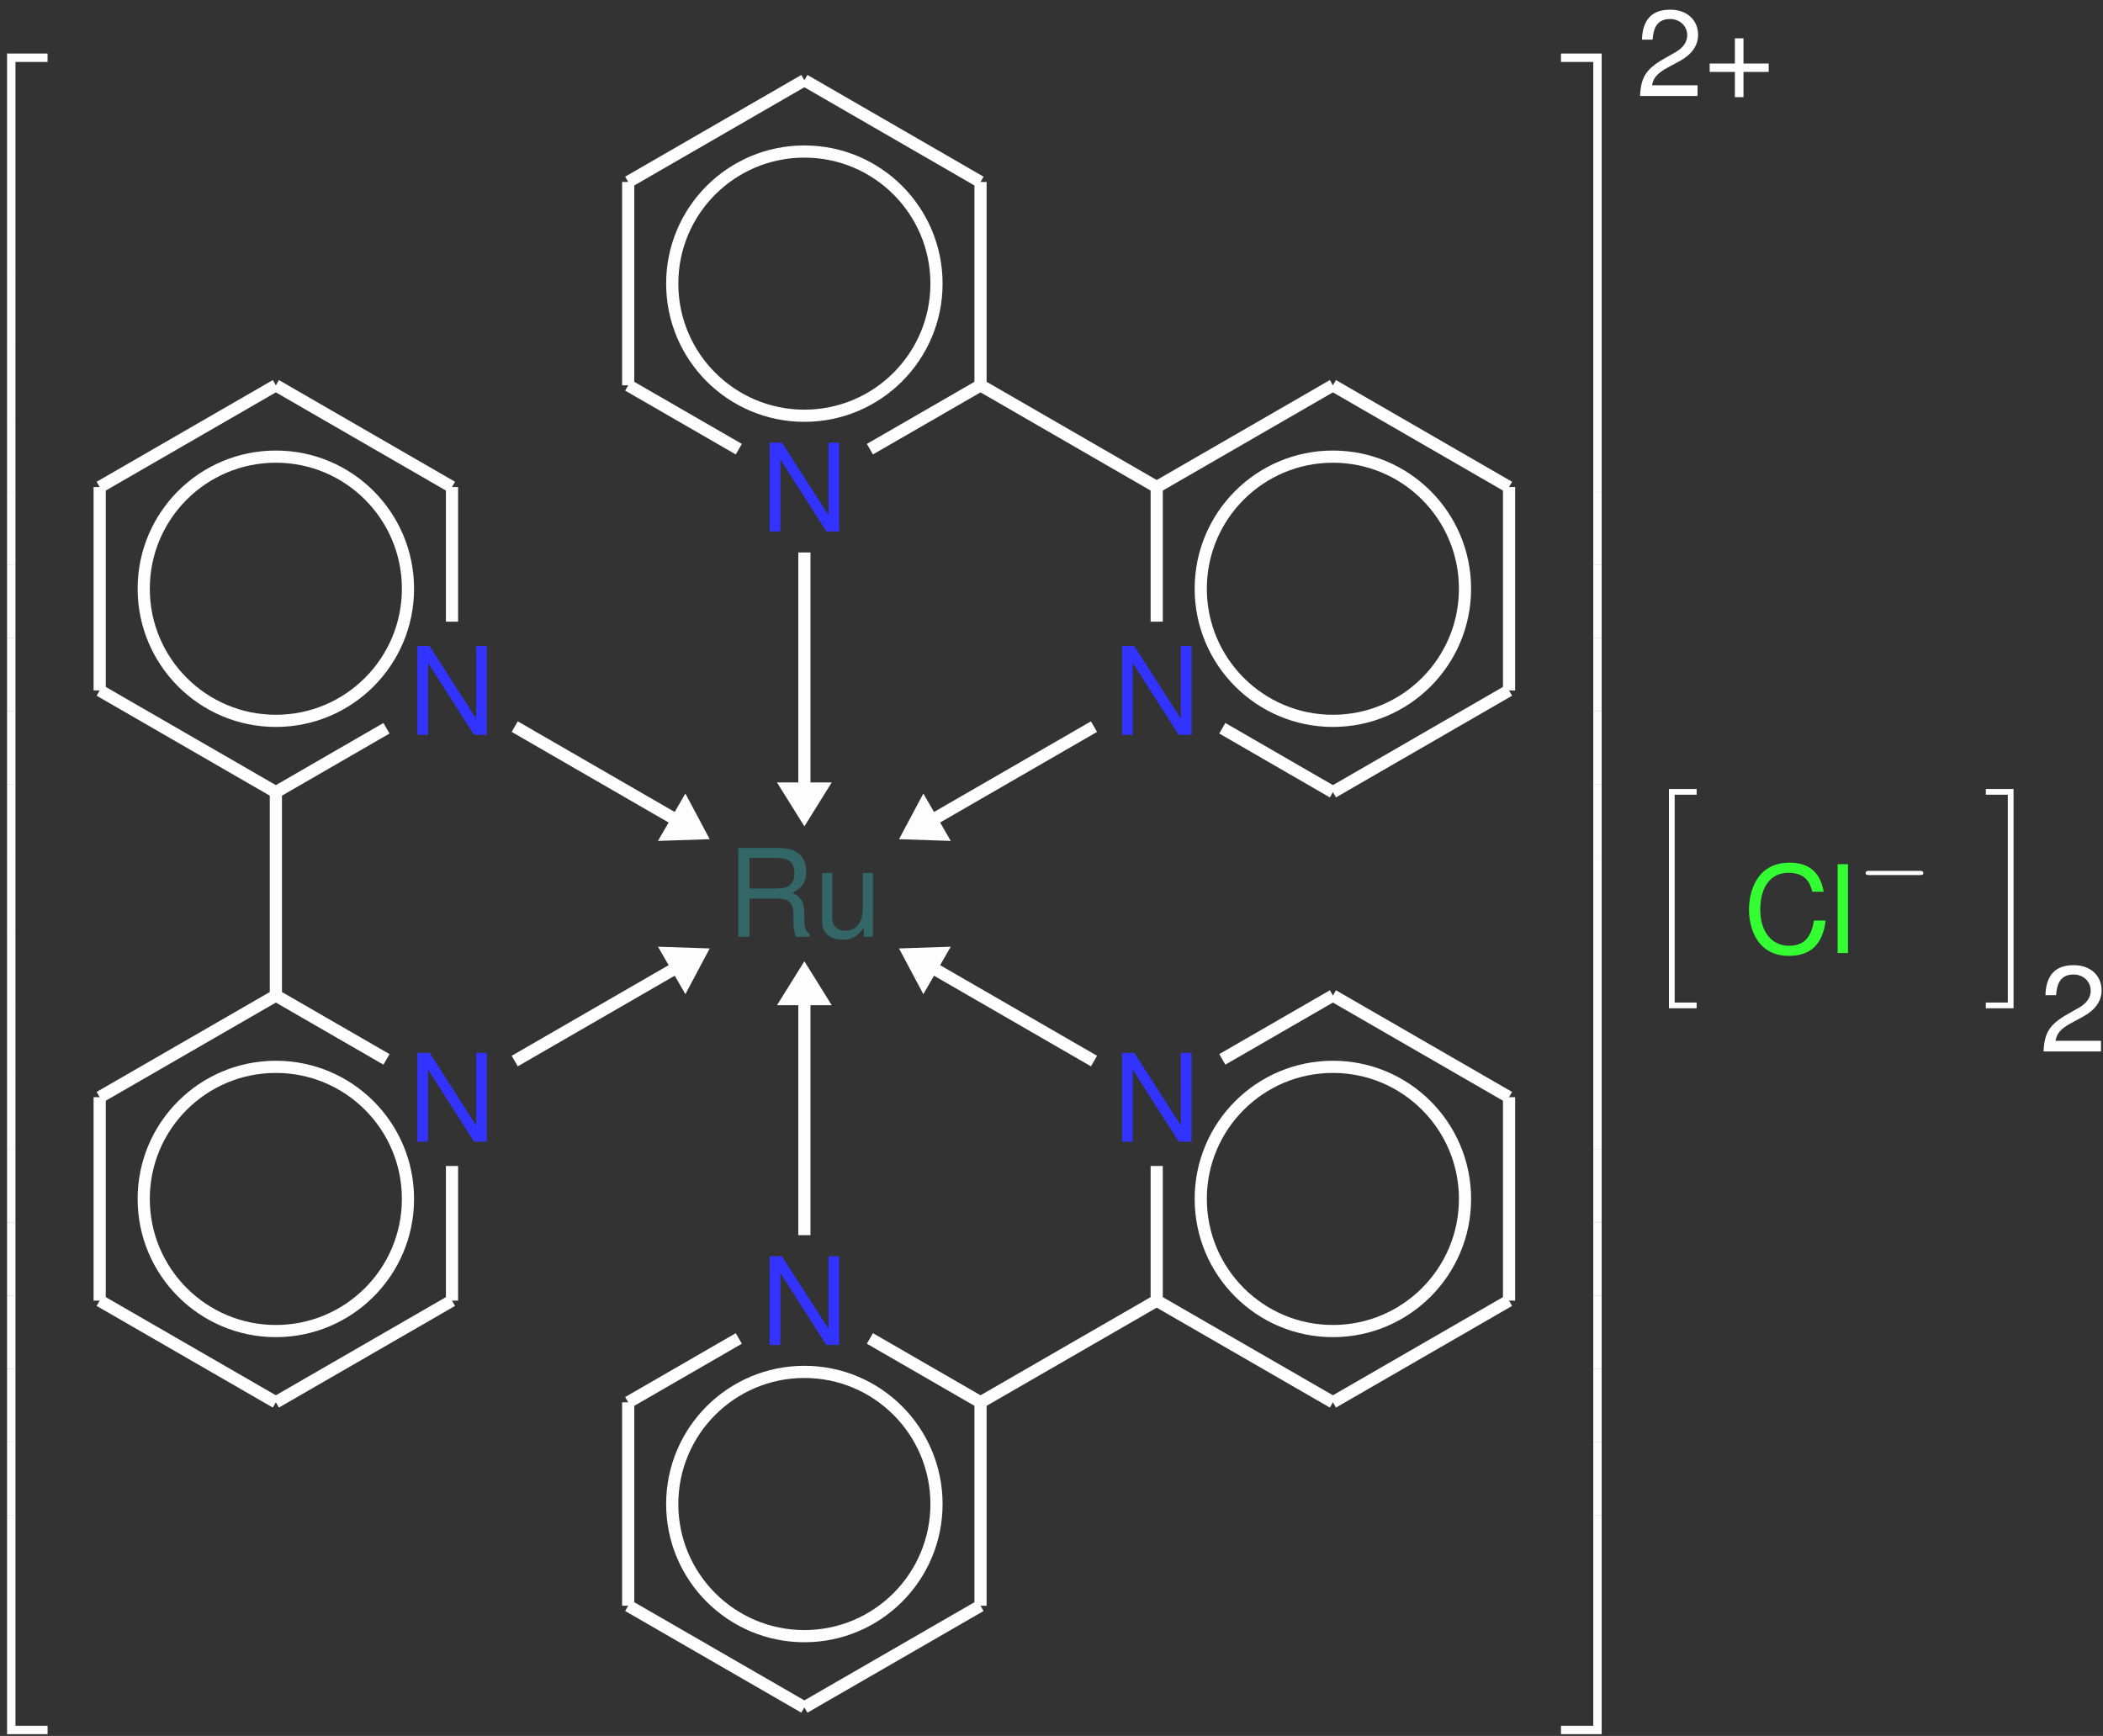 <?xml version="1.0" encoding="UTF-8"?>
<svg xmlns="http://www.w3.org/2000/svg" xmlns:xlink="http://www.w3.org/1999/xlink" width="172pt" height="142pt" viewBox="0 0 172 142" version="1.1">
<rect x="0" y="0" width="172" height="142" fill="#333333" stroke="none"/>
<defs>
<g>
<symbol overflow="visible" id="glyph0-0">
<path style="stroke:none;" d=""/>
</symbol>
<symbol overflow="visible" id="glyph0-1">
<path style="stroke:none;" d="M 3.25 17.547 L 3.938 17.547 L 3.938 0.297 L 6.562 0.297 L 6.562 -0.391 L 3.25 -0.391 Z M 3.25 17.547 "/>
</symbol>
<symbol overflow="visible" id="glyph0-2">
<path style="stroke:none;" d="M 3.25 5.984 L 3.938 5.984 L 3.938 -0.016 L 3.25 -0.016 Z M 3.25 5.984 "/>
</symbol>
<symbol overflow="visible" id="glyph0-3">
<path style="stroke:none;" d="M 3.25 17.531 L 6.562 17.531 L 6.562 16.844 L 3.938 16.844 L 3.938 -0.406 L 3.25 -0.406 Z M 3.25 17.531 "/>
</symbol>
<symbol overflow="visible" id="glyph0-4">
<path style="stroke:none;" d="M 2.703 17.547 L 3.391 17.547 L 3.391 -0.391 L 0.062 -0.391 L 0.062 0.297 L 2.703 0.297 Z M 2.703 17.547 "/>
</symbol>
<symbol overflow="visible" id="glyph0-5">
<path style="stroke:none;" d="M 2.703 5.984 L 3.391 5.984 L 3.391 -0.016 L 2.703 -0.016 Z M 2.703 5.984 "/>
</symbol>
<symbol overflow="visible" id="glyph0-6">
<path style="stroke:none;" d="M 2.703 16.844 L 0.062 16.844 L 0.062 17.531 L 3.391 17.531 L 3.391 -0.406 L 2.703 -0.406 Z M 2.703 16.844 "/>
</symbol>
<symbol overflow="visible" id="glyph0-7">
<path style="stroke:none;" d="M 2.25 17.531 L 4.516 17.531 L 4.516 17.062 L 2.719 17.062 L 2.719 0.062 L 4.516 0.062 L 4.516 -0.406 L 2.25 -0.406 Z M 2.25 17.531 "/>
</symbol>
<symbol overflow="visible" id="glyph0-8">
<path style="stroke:none;" d="M 1.969 17.062 L 0.172 17.062 L 0.172 17.531 L 2.438 17.531 L 2.438 -0.406 L 0.172 -0.406 L 0.172 0.062 L 1.969 0.062 Z M 1.969 17.062 "/>
</symbol>
<symbol overflow="visible" id="glyph1-0">
<path style="stroke:none;" d="M 6.172 -5.188 C 6.172 -6.344 5.344 -7.094 4.047 -7.094 C 2.609 -7.094 1.859 -6.297 1.859 -4.766 L 2.719 -4.766 C 2.719 -5.656 2.953 -6.312 4 -6.312 C 4.766 -6.312 5.281 -5.859 5.281 -5.188 C 5.281 -3.922 3.484 -3.594 3.484 -2.25 L 3.484 -1.688 L 4.391 -1.688 L 4.391 -2.156 C 4.391 -3.344 6.172 -3.531 6.172 -5.188 Z M 4.391 -0.75 L 3.484 -0.75 L 3.484 0.297 L 4.391 0.297 Z M 0.344 1.391 L 7.625 1.391 L 7.625 -7.969 L 0.344 -7.969 Z M 1.172 0.688 L 1.172 -7.281 L 6.797 -7.281 L 6.797 0.688 Z M 1.172 0.688 "/>
</symbol>
<symbol overflow="visible" id="glyph1-1">
<path style="stroke:none;" d="M 5.219 -3.594 C 6.031 -3.984 6.359 -4.5 6.359 -5.328 C 6.359 -6.578 5.578 -7.266 4.141 -7.266 L 0.797 -7.266 L 0.797 0 L 1.719 0 L 1.719 -3.125 L 4.109 -3.125 C 4.938 -3.125 5.312 -2.734 5.312 -1.828 L 5.312 -1.188 C 5.312 -0.734 5.391 -0.297 5.516 0 L 6.641 0 L 6.641 -0.234 C 6.25 -0.484 6.203 -0.906 6.203 -1.375 C 6.203 -1.531 6.203 -1.719 6.203 -1.891 C 6.203 -2.547 6.125 -3.203 5.219 -3.594 Z M 5.391 -5.188 C 5.391 -4.344 4.953 -3.953 3.969 -3.953 L 1.719 -3.953 L 1.719 -6.453 L 3.969 -6.453 C 4.75 -6.453 5.391 -6.234 5.391 -5.188 Z M 5.391 -5.188 "/>
</symbol>
<symbol overflow="visible" id="glyph1-2">
<path style="stroke:none;" d="M 4.75 0 L 4.75 -5.219 L 3.922 -5.219 L 3.922 -2.266 C 3.922 -1.203 3.375 -0.5 2.5 -0.5 C 1.844 -0.5 1.422 -0.891 1.422 -1.531 L 1.422 -5.219 L 0.594 -5.219 L 0.594 -1.203 C 0.594 -0.328 1.25 0.234 2.266 0.234 C 3.031 0.234 3.516 -0.047 4 -0.734 L 4 0 Z M 4.75 0 "/>
</symbol>
<symbol overflow="visible" id="glyph1-3">
<path style="stroke:none;" d="M 6.484 -7.266 L 5.609 -7.266 L 5.609 -1.328 L 1.797 -7.266 L 0.797 -7.266 L 0.797 0 L 1.672 0 L 1.672 -5.891 L 5.438 0 L 6.484 0 Z M 6.484 -7.266 "/>
</symbol>
<symbol overflow="visible" id="glyph1-4">
<path style="stroke:none;" d="M 0.406 -3.547 C 0.406 -2.062 1.062 0.234 3.672 0.234 C 5.453 0.234 6.453 -0.734 6.672 -2.656 L 5.719 -2.656 C 5.5 -1.281 4.906 -0.594 3.688 -0.594 C 2.25 -0.594 1.328 -1.75 1.328 -3.562 C 1.328 -5.422 2.203 -6.562 3.609 -6.562 C 4.781 -6.562 5.359 -6.031 5.578 -5.016 L 6.516 -5.016 C 6.234 -6.609 5.312 -7.391 3.719 -7.391 C 1.062 -7.391 0.406 -5.062 0.406 -3.547 Z M 0.406 -3.547 "/>
</symbol>
<symbol overflow="visible" id="glyph1-5">
<path style="stroke:none;" d="M 1.438 -7.266 L 0.594 -7.266 L 0.594 0 L 1.438 0 Z M 1.438 -7.266 "/>
</symbol>
<symbol overflow="visible" id="glyph1-6">
<path style="stroke:none;" d="M 0.5 -4.609 L 1.375 -4.609 C 1.422 -5.281 1.578 -6.297 2.797 -6.297 C 3.594 -6.297 4.203 -5.734 4.203 -4.969 C 4.203 -4.422 3.875 -3.938 3.234 -3.578 L 2.328 -3.062 C 0.844 -2.219 0.422 -1.562 0.344 0 L 5.047 0 L 5.047 -0.875 L 1.328 -0.875 C 1.422 -1.453 1.719 -1.844 2.609 -2.328 L 3.594 -2.859 C 4.578 -3.406 5.094 -4.125 5.094 -5 C 5.094 -6.219 4.172 -7.062 2.828 -7.062 C 1.859 -7.062 0.562 -6.75 0.5 -4.609 Z M 0.5 -4.609 "/>
</symbol>
<symbol overflow="visible" id="glyph1-7">
<path style="stroke:none;" d="M 5.328 -2.656 L 3.266 -2.656 L 3.266 -4.719 L 2.562 -4.719 L 2.562 -2.656 L 0.5 -2.656 L 0.5 -1.969 L 2.562 -1.969 L 2.562 0.094 L 3.266 0.094 L 3.266 -1.969 L 5.328 -1.969 Z M 5.328 -2.656 "/>
</symbol>
<symbol overflow="visible" id="glyph2-0">
<path style="stroke:none;" d=""/>
</symbol>
<symbol overflow="visible" id="glyph2-1">
<path style="stroke:none;" d="M 5.188 -1.578 C 5.297 -1.578 5.469 -1.578 5.469 -1.734 C 5.469 -1.922 5.297 -1.922 5.188 -1.922 L 1.031 -1.922 C 0.922 -1.922 0.75 -1.922 0.75 -1.75 C 0.75 -1.578 0.906 -1.578 1.031 -1.578 Z M 5.188 -1.578 "/>
</symbol>
</g>
</defs>
<g id="surface31">
<g style="fill:rgb(98.999%,98.999%,98.999%);fill-opacity:1;">
  <use xlink:href="#glyph0-1" x="-2.672" y="4.77"/>
</g>
<g style="fill:rgb(98.999%,98.999%,98.999%);fill-opacity:1;">
  <use xlink:href="#glyph0-2" x="-2.672" y="22.304"/>
</g>
<g style="fill:rgb(98.999%,98.999%,98.999%);fill-opacity:1;">
  <use xlink:href="#glyph0-2" x="-2.672" y="28.282"/>
</g>
<g style="fill:rgb(98.999%,98.999%,98.999%);fill-opacity:1;">
  <use xlink:href="#glyph0-2" x="-2.672" y="34.26"/>
</g>
<g style="fill:rgb(98.999%,98.999%,98.999%);fill-opacity:1;">
  <use xlink:href="#glyph0-2" x="-2.672" y="40.237"/>
</g>
<g style="fill:rgb(98.999%,98.999%,98.999%);fill-opacity:1;">
  <use xlink:href="#glyph0-2" x="-2.672" y="46.215"/>
</g>
<g style="fill:rgb(98.999%,98.999%,98.999%);fill-opacity:1;">
  <use xlink:href="#glyph0-2" x="-2.672" y="52.193"/>
</g>
<g style="fill:rgb(98.999%,98.999%,98.999%);fill-opacity:1;">
  <use xlink:href="#glyph0-2" x="-2.672" y="58.17"/>
</g>
<g style="fill:rgb(98.999%,98.999%,98.999%);fill-opacity:1;">
  <use xlink:href="#glyph0-2" x="-2.672" y="64.148"/>
</g>
<g style="fill:rgb(98.999%,98.999%,98.999%);fill-opacity:1;">
  <use xlink:href="#glyph0-2" x="-2.672" y="70.126"/>
</g>
<g style="fill:rgb(98.999%,98.999%,98.999%);fill-opacity:1;">
  <use xlink:href="#glyph0-2" x="-2.672" y="76.103"/>
</g>
<g style="fill:rgb(98.999%,98.999%,98.999%);fill-opacity:1;">
  <use xlink:href="#glyph0-2" x="-2.672" y="82.081"/>
</g>
<g style="fill:rgb(98.999%,98.999%,98.999%);fill-opacity:1;">
  <use xlink:href="#glyph0-2" x="-2.672" y="88.058"/>
</g>
<g style="fill:rgb(98.999%,98.999%,98.999%);fill-opacity:1;">
  <use xlink:href="#glyph0-2" x="-2.672" y="94.036"/>
</g>
<g style="fill:rgb(98.999%,98.999%,98.999%);fill-opacity:1;">
  <use xlink:href="#glyph0-2" x="-2.672" y="100.014"/>
</g>
<g style="fill:rgb(98.999%,98.999%,98.999%);fill-opacity:1;">
  <use xlink:href="#glyph0-2" x="-2.672" y="105.991"/>
</g>
<g style="fill:rgb(98.999%,98.999%,98.999%);fill-opacity:1;">
  <use xlink:href="#glyph0-2" x="-2.672" y="111.969"/>
</g>
<g style="fill:rgb(98.999%,98.999%,98.999%);fill-opacity:1;">
  <use xlink:href="#glyph0-2" x="-2.672" y="117.947"/>
</g>
<g style="fill:rgb(98.999%,98.999%,98.999%);fill-opacity:1;">
  <use xlink:href="#glyph0-3" x="-2.672" y="124.323"/>
</g>
<g style="fill:rgb(20%,39.999%,39.999%);fill-opacity:1;">
  <use xlink:href="#glyph1-1" x="59.582" y="76.631"/>
  <use xlink:href="#glyph1-2" x="66.646" y="76.631"/>
</g>
<g style="fill:rgb(20%,20%,100%);fill-opacity:1;">
  <use xlink:href="#glyph1-3" x="90.969" y="93.383"/>
</g>
<path style="fill:none;stroke-width:0.996;stroke-linecap:butt;stroke-linejoin:miter;stroke:rgb(98.999%,98.999%,98.999%);stroke-opacity:1;stroke-miterlimit:10;" d="M 54.032 -21.439 C 54.032 -15.471 49.196 -10.635 43.228 -10.635 C 37.259 -10.635 32.419 -15.471 32.419 -21.439 C 32.419 -27.408 37.259 -32.248 43.228 -32.248 C 49.196 -32.248 54.032 -27.408 54.032 -21.439 " transform="matrix(1,0,0,-1,65.788,76.631)"/>
<path style="fill:none;stroke-width:0.996;stroke-linecap:butt;stroke-linejoin:miter;stroke:rgb(98.999%,98.999%,98.999%);stroke-opacity:1;stroke-miterlimit:10;" d="M 28.817 -18.744 L 28.817 -29.76 " transform="matrix(1,0,0,-1,65.788,76.631)"/>
<path style="fill:none;stroke-width:0.996;stroke-linecap:butt;stroke-linejoin:miter;stroke:rgb(98.999%,98.999%,98.999%);stroke-opacity:1;stroke-miterlimit:10;" d="M 28.817 -29.76 L 43.228 -38.076 " transform="matrix(1,0,0,-1,65.788,76.631)"/>
<path style="fill:none;stroke-width:0.996;stroke-linecap:butt;stroke-linejoin:miter;stroke:rgb(98.999%,98.999%,98.999%);stroke-opacity:1;stroke-miterlimit:10;" d="M 43.228 -38.076 L 57.634 -29.76 " transform="matrix(1,0,0,-1,65.788,76.631)"/>
<path style="fill:none;stroke-width:0.996;stroke-linecap:butt;stroke-linejoin:miter;stroke:rgb(98.999%,98.999%,98.999%);stroke-opacity:1;stroke-miterlimit:10;" d="M 57.634 -29.76 L 57.634 -13.119 " transform="matrix(1,0,0,-1,65.788,76.631)"/>
<path style="fill:none;stroke-width:0.996;stroke-linecap:butt;stroke-linejoin:miter;stroke:rgb(98.999%,98.999%,98.999%);stroke-opacity:1;stroke-miterlimit:10;" d="M 57.634 -13.119 L 43.228 -4.803 " transform="matrix(1,0,0,-1,65.788,76.631)"/>
<path style="fill:none;stroke-width:0.996;stroke-linecap:butt;stroke-linejoin:miter;stroke:rgb(98.999%,98.999%,98.999%);stroke-opacity:1;stroke-miterlimit:10;" d="M 54.032 28.475 C 54.032 34.444 49.196 39.279 43.228 39.279 C 37.259 39.279 32.419 34.444 32.419 28.475 C 32.419 22.506 37.259 17.666 43.228 17.666 C 49.196 17.666 54.032 22.506 54.032 28.475 " transform="matrix(1,0,0,-1,65.788,76.631)"/>
<path style="fill:none;stroke-width:0.996;stroke-linecap:butt;stroke-linejoin:miter;stroke:rgb(98.999%,98.999%,98.999%);stroke-opacity:1;stroke-miterlimit:10;" d="M 43.228 11.834 L 57.634 20.154 " transform="matrix(1,0,0,-1,65.788,76.631)"/>
<path style="fill:none;stroke-width:0.996;stroke-linecap:butt;stroke-linejoin:miter;stroke:rgb(98.999%,98.999%,98.999%);stroke-opacity:1;stroke-miterlimit:10;" d="M 57.634 20.154 L 57.634 36.791 " transform="matrix(1,0,0,-1,65.788,76.631)"/>
<path style="fill:none;stroke-width:0.996;stroke-linecap:butt;stroke-linejoin:miter;stroke:rgb(98.999%,98.999%,98.999%);stroke-opacity:1;stroke-miterlimit:10;" d="M 57.634 36.791 L 43.228 45.111 " transform="matrix(1,0,0,-1,65.788,76.631)"/>
<path style="fill:none;stroke-width:0.996;stroke-linecap:butt;stroke-linejoin:miter;stroke:rgb(98.999%,98.999%,98.999%);stroke-opacity:1;stroke-miterlimit:10;" d="M 43.228 45.111 L 28.817 36.791 " transform="matrix(1,0,0,-1,65.788,76.631)"/>
<path style="fill:none;stroke-width:0.996;stroke-linecap:butt;stroke-linejoin:miter;stroke:rgb(98.999%,98.999%,98.999%);stroke-opacity:1;stroke-miterlimit:10;" d="M 28.817 36.791 L 14.407 45.111 " transform="matrix(1,0,0,-1,65.788,76.631)"/>
<path style="fill:none;stroke-width:0.996;stroke-linecap:butt;stroke-linejoin:miter;stroke:rgb(98.999%,98.999%,98.999%);stroke-opacity:1;stroke-miterlimit:10;" d="M 10.806 53.432 C 10.806 59.401 5.97 64.236 0.001 64.236 C -5.968 64.236 -10.808 59.401 -10.808 53.432 C -10.808 47.463 -5.968 42.623 0.001 42.623 C 5.97 42.623 10.806 47.463 10.806 53.432 " transform="matrix(1,0,0,-1,65.788,76.631)"/>
<path style="fill:none;stroke-width:0.996;stroke-linecap:butt;stroke-linejoin:miter;stroke:rgb(98.999%,98.999%,98.999%);stroke-opacity:1;stroke-miterlimit:10;" d="M 14.407 45.111 L 14.407 61.748 " transform="matrix(1,0,0,-1,65.788,76.631)"/>
<path style="fill:none;stroke-width:0.996;stroke-linecap:butt;stroke-linejoin:miter;stroke:rgb(98.999%,98.999%,98.999%);stroke-opacity:1;stroke-miterlimit:10;" d="M 14.407 61.748 L 0.001 70.069 " transform="matrix(1,0,0,-1,65.788,76.631)"/>
<path style="fill:none;stroke-width:0.996;stroke-linecap:butt;stroke-linejoin:miter;stroke:rgb(98.999%,98.999%,98.999%);stroke-opacity:1;stroke-miterlimit:10;" d="M 0.001 70.069 L -14.409 61.748 " transform="matrix(1,0,0,-1,65.788,76.631)"/>
<path style="fill:none;stroke-width:0.996;stroke-linecap:butt;stroke-linejoin:miter;stroke:rgb(98.999%,98.999%,98.999%);stroke-opacity:1;stroke-miterlimit:10;" d="M -14.409 61.748 L -14.409 45.111 " transform="matrix(1,0,0,-1,65.788,76.631)"/>
<path style="fill:none;stroke-width:0.996;stroke-linecap:butt;stroke-linejoin:miter;stroke:rgb(98.999%,98.999%,98.999%);stroke-opacity:1;stroke-miterlimit:10;" d="M -32.421 28.475 C -32.421 34.444 -37.257 39.279 -43.225 39.279 C -49.194 39.279 -54.034 34.444 -54.034 28.475 C -54.034 22.506 -49.194 17.666 -43.225 17.666 C -37.257 17.666 -32.421 22.506 -32.421 28.475 " transform="matrix(1,0,0,-1,65.788,76.631)"/>
<path style="fill:none;stroke-width:0.996;stroke-linecap:butt;stroke-linejoin:miter;stroke:rgb(98.999%,98.999%,98.999%);stroke-opacity:1;stroke-miterlimit:10;" d="M -28.819 36.791 L -43.225 45.111 " transform="matrix(1,0,0,-1,65.788,76.631)"/>
<path style="fill:none;stroke-width:0.996;stroke-linecap:butt;stroke-linejoin:miter;stroke:rgb(98.999%,98.999%,98.999%);stroke-opacity:1;stroke-miterlimit:10;" d="M -43.225 45.111 L -57.636 36.791 " transform="matrix(1,0,0,-1,65.788,76.631)"/>
<path style="fill:none;stroke-width:0.996;stroke-linecap:butt;stroke-linejoin:miter;stroke:rgb(98.999%,98.999%,98.999%);stroke-opacity:1;stroke-miterlimit:10;" d="M -57.636 36.791 L -57.636 20.154 " transform="matrix(1,0,0,-1,65.788,76.631)"/>
<path style="fill:none;stroke-width:0.996;stroke-linecap:butt;stroke-linejoin:miter;stroke:rgb(98.999%,98.999%,98.999%);stroke-opacity:1;stroke-miterlimit:10;" d="M -57.636 20.154 L -43.225 11.834 " transform="matrix(1,0,0,-1,65.788,76.631)"/>
<path style="fill:none;stroke-width:0.996;stroke-linecap:butt;stroke-linejoin:miter;stroke:rgb(98.999%,98.999%,98.999%);stroke-opacity:1;stroke-miterlimit:10;" d="M -43.225 11.834 L -43.225 -4.803 " transform="matrix(1,0,0,-1,65.788,76.631)"/>
<path style="fill:none;stroke-width:0.996;stroke-linecap:butt;stroke-linejoin:miter;stroke:rgb(98.999%,98.999%,98.999%);stroke-opacity:1;stroke-miterlimit:10;" d="M -32.421 -21.439 C -32.421 -15.471 -37.257 -10.635 -43.225 -10.635 C -49.194 -10.635 -54.034 -15.471 -54.034 -21.439 C -54.034 -27.408 -49.194 -32.248 -43.225 -32.248 C -37.257 -32.248 -32.421 -27.408 -32.421 -21.439 " transform="matrix(1,0,0,-1,65.788,76.631)"/>
<path style="fill:none;stroke-width:0.996;stroke-linecap:butt;stroke-linejoin:miter;stroke:rgb(98.999%,98.999%,98.999%);stroke-opacity:1;stroke-miterlimit:10;" d="M -43.225 -4.803 L -57.636 -13.119 " transform="matrix(1,0,0,-1,65.788,76.631)"/>
<path style="fill:none;stroke-width:0.996;stroke-linecap:butt;stroke-linejoin:miter;stroke:rgb(98.999%,98.999%,98.999%);stroke-opacity:1;stroke-miterlimit:10;" d="M -57.636 -13.119 L -57.636 -29.76 " transform="matrix(1,0,0,-1,65.788,76.631)"/>
<path style="fill:none;stroke-width:0.996;stroke-linecap:butt;stroke-linejoin:miter;stroke:rgb(98.999%,98.999%,98.999%);stroke-opacity:1;stroke-miterlimit:10;" d="M -57.636 -29.76 L -43.225 -38.076 " transform="matrix(1,0,0,-1,65.788,76.631)"/>
<path style="fill:none;stroke-width:0.996;stroke-linecap:butt;stroke-linejoin:miter;stroke:rgb(98.999%,98.999%,98.999%);stroke-opacity:1;stroke-miterlimit:10;" d="M -43.225 -38.076 L -28.819 -29.76 " transform="matrix(1,0,0,-1,65.788,76.631)"/>
<path style="fill:none;stroke-width:0.996;stroke-linecap:butt;stroke-linejoin:miter;stroke:rgb(98.999%,98.999%,98.999%);stroke-opacity:1;stroke-miterlimit:10;" d="M 10.806 -46.396 C 10.806 -40.428 5.97 -35.588 0.001 -35.588 C -5.968 -35.588 -10.808 -40.428 -10.808 -46.396 C -10.808 -52.365 -5.968 -57.205 0.001 -57.205 C 5.97 -57.205 10.806 -52.365 10.806 -46.396 " transform="matrix(1,0,0,-1,65.788,76.631)"/>
<path style="fill:none;stroke-width:0.996;stroke-linecap:butt;stroke-linejoin:miter;stroke:rgb(98.999%,98.999%,98.999%);stroke-opacity:1;stroke-miterlimit:10;" d="M -14.409 -38.076 L -14.409 -54.717 " transform="matrix(1,0,0,-1,65.788,76.631)"/>
<path style="fill:none;stroke-width:0.996;stroke-linecap:butt;stroke-linejoin:miter;stroke:rgb(98.999%,98.999%,98.999%);stroke-opacity:1;stroke-miterlimit:10;" d="M -14.409 -54.717 L 0.001 -63.033 " transform="matrix(1,0,0,-1,65.788,76.631)"/>
<path style="fill:none;stroke-width:0.996;stroke-linecap:butt;stroke-linejoin:miter;stroke:rgb(98.999%,98.999%,98.999%);stroke-opacity:1;stroke-miterlimit:10;" d="M 0.001 -63.033 L 14.407 -54.717 " transform="matrix(1,0,0,-1,65.788,76.631)"/>
<path style="fill:none;stroke-width:0.996;stroke-linecap:butt;stroke-linejoin:miter;stroke:rgb(98.999%,98.999%,98.999%);stroke-opacity:1;stroke-miterlimit:10;" d="M 14.407 -54.717 L 14.407 -38.076 " transform="matrix(1,0,0,-1,65.788,76.631)"/>
<path style="fill:none;stroke-width:0.996;stroke-linecap:butt;stroke-linejoin:miter;stroke:rgb(98.999%,98.999%,98.999%);stroke-opacity:1;stroke-miterlimit:10;" d="M 28.817 -29.76 L 14.407 -38.076 " transform="matrix(1,0,0,-1,65.788,76.631)"/>
<g style="fill:rgb(20%,20%,100%);fill-opacity:1;">
  <use xlink:href="#glyph1-3" x="62.152" y="110.021"/>
</g>
<path style="fill:none;stroke-width:0.996;stroke-linecap:butt;stroke-linejoin:miter;stroke:rgb(98.999%,98.999%,98.999%);stroke-opacity:1;stroke-miterlimit:10;" d="M 14.407 -38.076 L 5.36 -32.853 " transform="matrix(1,0,0,-1,65.788,76.631)"/>
<path style="fill:none;stroke-width:0.996;stroke-linecap:butt;stroke-linejoin:miter;stroke:rgb(98.999%,98.999%,98.999%);stroke-opacity:1;stroke-miterlimit:10;" d="M -5.362 -32.853 L -14.409 -38.076 " transform="matrix(1,0,0,-1,65.788,76.631)"/>
<g style="fill:rgb(20%,20%,100%);fill-opacity:1;">
  <use xlink:href="#glyph1-3" x="33.335" y="93.383"/>
</g>
<path style="fill:none;stroke-width:0.996;stroke-linecap:butt;stroke-linejoin:miter;stroke:rgb(98.999%,98.999%,98.999%);stroke-opacity:1;stroke-miterlimit:10;" d="M -28.819 -29.76 L -28.819 -18.744 " transform="matrix(1,0,0,-1,65.788,76.631)"/>
<path style="fill:none;stroke-width:0.996;stroke-linecap:butt;stroke-linejoin:miter;stroke:rgb(98.999%,98.999%,98.999%);stroke-opacity:1;stroke-miterlimit:10;" d="M -34.179 -10.025 L -43.225 -4.803 " transform="matrix(1,0,0,-1,65.788,76.631)"/>
<g style="fill:rgb(20%,20%,100%);fill-opacity:1;">
  <use xlink:href="#glyph1-3" x="33.335" y="60.108"/>
</g>
<path style="fill:none;stroke-width:0.996;stroke-linecap:butt;stroke-linejoin:miter;stroke:rgb(98.999%,98.999%,98.999%);stroke-opacity:1;stroke-miterlimit:10;" d="M -43.225 11.834 L -34.179 17.061 " transform="matrix(1,0,0,-1,65.788,76.631)"/>
<path style="fill:none;stroke-width:0.996;stroke-linecap:butt;stroke-linejoin:miter;stroke:rgb(98.999%,98.999%,98.999%);stroke-opacity:1;stroke-miterlimit:10;" d="M -28.819 25.779 L -28.819 36.791 " transform="matrix(1,0,0,-1,65.788,76.631)"/>
<g style="fill:rgb(20%,20%,100%);fill-opacity:1;">
  <use xlink:href="#glyph1-3" x="62.152" y="43.471"/>
</g>
<path style="fill:none;stroke-width:0.996;stroke-linecap:butt;stroke-linejoin:miter;stroke:rgb(98.999%,98.999%,98.999%);stroke-opacity:1;stroke-miterlimit:10;" d="M -14.409 45.111 L -5.362 39.889 " transform="matrix(1,0,0,-1,65.788,76.631)"/>
<path style="fill:none;stroke-width:0.996;stroke-linecap:butt;stroke-linejoin:miter;stroke:rgb(98.999%,98.999%,98.999%);stroke-opacity:1;stroke-miterlimit:10;" d="M 5.36 39.889 L 14.407 45.111 " transform="matrix(1,0,0,-1,65.788,76.631)"/>
<g style="fill:rgb(20%,20%,100%);fill-opacity:1;">
  <use xlink:href="#glyph1-3" x="90.969" y="60.108"/>
</g>
<path style="fill:none;stroke-width:0.996;stroke-linecap:butt;stroke-linejoin:miter;stroke:rgb(98.999%,98.999%,98.999%);stroke-opacity:1;stroke-miterlimit:10;" d="M 28.817 36.791 L 28.817 25.779 " transform="matrix(1,0,0,-1,65.788,76.631)"/>
<path style="fill:none;stroke-width:0.996;stroke-linecap:butt;stroke-linejoin:miter;stroke:rgb(98.999%,98.999%,98.999%);stroke-opacity:1;stroke-miterlimit:10;" d="M 34.181 17.061 L 43.228 11.834 " transform="matrix(1,0,0,-1,65.788,76.631)"/>
<path style="fill:none;stroke-width:0.996;stroke-linecap:butt;stroke-linejoin:miter;stroke:rgb(98.999%,98.999%,98.999%);stroke-opacity:1;stroke-miterlimit:10;" d="M 43.228 -4.803 L 34.181 -10.025 " transform="matrix(1,0,0,-1,65.788,76.631)"/>
<g style="fill:rgb(98.999%,98.999%,98.999%);fill-opacity:1;">
  <use xlink:href="#glyph0-4" x="127.607" y="4.77"/>
</g>
<g style="fill:rgb(98.999%,98.999%,98.999%);fill-opacity:1;">
  <use xlink:href="#glyph0-5" x="127.607" y="22.304"/>
</g>
<g style="fill:rgb(98.999%,98.999%,98.999%);fill-opacity:1;">
  <use xlink:href="#glyph0-5" x="127.607" y="28.282"/>
</g>
<g style="fill:rgb(98.999%,98.999%,98.999%);fill-opacity:1;">
  <use xlink:href="#glyph0-5" x="127.607" y="34.26"/>
</g>
<g style="fill:rgb(98.999%,98.999%,98.999%);fill-opacity:1;">
  <use xlink:href="#glyph0-5" x="127.607" y="40.237"/>
</g>
<g style="fill:rgb(98.999%,98.999%,98.999%);fill-opacity:1;">
  <use xlink:href="#glyph0-5" x="127.607" y="46.215"/>
</g>
<g style="fill:rgb(98.999%,98.999%,98.999%);fill-opacity:1;">
  <use xlink:href="#glyph0-5" x="127.607" y="52.193"/>
</g>
<g style="fill:rgb(98.999%,98.999%,98.999%);fill-opacity:1;">
  <use xlink:href="#glyph0-5" x="127.607" y="58.17"/>
</g>
<g style="fill:rgb(98.999%,98.999%,98.999%);fill-opacity:1;">
  <use xlink:href="#glyph0-5" x="127.607" y="64.148"/>
</g>
<g style="fill:rgb(98.999%,98.999%,98.999%);fill-opacity:1;">
  <use xlink:href="#glyph0-5" x="127.607" y="70.126"/>
</g>
<g style="fill:rgb(98.999%,98.999%,98.999%);fill-opacity:1;">
  <use xlink:href="#glyph0-5" x="127.607" y="76.103"/>
</g>
<g style="fill:rgb(98.999%,98.999%,98.999%);fill-opacity:1;">
  <use xlink:href="#glyph0-5" x="127.607" y="82.081"/>
</g>
<g style="fill:rgb(98.999%,98.999%,98.999%);fill-opacity:1;">
  <use xlink:href="#glyph0-5" x="127.607" y="88.058"/>
</g>
<g style="fill:rgb(98.999%,98.999%,98.999%);fill-opacity:1;">
  <use xlink:href="#glyph0-5" x="127.607" y="94.036"/>
</g>
<g style="fill:rgb(98.999%,98.999%,98.999%);fill-opacity:1;">
  <use xlink:href="#glyph0-5" x="127.607" y="100.014"/>
</g>
<g style="fill:rgb(98.999%,98.999%,98.999%);fill-opacity:1;">
  <use xlink:href="#glyph0-5" x="127.607" y="105.991"/>
</g>
<g style="fill:rgb(98.999%,98.999%,98.999%);fill-opacity:1;">
  <use xlink:href="#glyph0-5" x="127.607" y="111.969"/>
</g>
<g style="fill:rgb(98.999%,98.999%,98.999%);fill-opacity:1;">
  <use xlink:href="#glyph0-5" x="127.607" y="117.947"/>
</g>
<g style="fill:rgb(98.999%,98.999%,98.999%);fill-opacity:1;">
  <use xlink:href="#glyph0-6" x="127.607" y="124.323"/>
</g>
<g style="fill:rgb(98.999%,98.999%,98.999%);fill-opacity:1;">
  <use xlink:href="#glyph0-7" x="134.249" y="64.945"/>
</g>
<g style="fill:rgb(20%,100%,20%);fill-opacity:1;">
  <use xlink:href="#glyph1-4" x="142.64" y="77.956"/>
  <use xlink:href="#glyph1-5" x="149.704" y="77.956"/>
</g>
<g style="fill:rgb(98.999%,98.999%,98.999%);fill-opacity:1;">
  <use xlink:href="#glyph2-1" x="151.835" y="73.157"/>
</g>
<g style="fill:rgb(98.999%,98.999%,98.999%);fill-opacity:1;">
  <use xlink:href="#glyph0-8" x="162.246" y="64.945"/>
</g>
<path style="fill:none;stroke-width:0.996;stroke-linecap:butt;stroke-linejoin:miter;stroke:rgb(98.999%,98.999%,98.999%);stroke-opacity:1;stroke-miterlimit:10;" d="M -77.474 -10.162 L -90.51 -2.635 " transform="matrix(1,0,0,-1,166.951,76.631)"/>
<path style="fill-rule:nonzero;fill:rgb(98.999%,98.999%,98.999%);fill-opacity:1;stroke-width:0.91;stroke-linecap:butt;stroke-linejoin:miter;stroke:rgb(98.999%,98.999%,98.999%);stroke-opacity:1;stroke-miterlimit:10;" d="M 2.733 -0.001 L 0.455 1.422 L 0.454 -1.42 Z M 2.733 -0.001 " transform="matrix(-0.866,-0.5,-0.5,0.866,76.64,79.379)"/>
<path style="fill:none;stroke-width:0.996;stroke-linecap:butt;stroke-linejoin:miter;stroke:rgb(98.999%,98.999%,98.999%);stroke-opacity:1;stroke-miterlimit:10;" d="M -101.162 -24.404 L -101.162 -5.365 " transform="matrix(1,0,0,-1,166.951,76.631)"/>
<path style="fill-rule:nonzero;fill:rgb(98.999%,98.999%,98.999%);fill-opacity:1;stroke-width:0.91;stroke-linecap:butt;stroke-linejoin:miter;stroke:rgb(98.999%,98.999%,98.999%);stroke-opacity:1;stroke-miterlimit:10;" d="M 2.733 -0.002 L 0.455 1.42 L 0.455 -1.42 Z M 2.733 -0.002 " transform="matrix(0,-1,-1,0,65.787,82.225)"/>
<path style="fill:none;stroke-width:0.996;stroke-linecap:butt;stroke-linejoin:miter;stroke:rgb(98.999%,98.999%,98.999%);stroke-opacity:1;stroke-miterlimit:10;" d="M -124.853 -10.162 L -111.818 -2.635 " transform="matrix(1,0,0,-1,166.951,76.631)"/>
<path style="fill-rule:nonzero;fill:rgb(98.999%,98.999%,98.999%);fill-opacity:1;stroke-width:0.91;stroke-linecap:butt;stroke-linejoin:miter;stroke:rgb(98.999%,98.999%,98.999%);stroke-opacity:1;stroke-miterlimit:10;" d="M 2.733 0.001 L 0.454 1.421 L 0.455 -1.422 Z M 2.733 0.001 " transform="matrix(0.866,-0.5,-0.5,-0.866,54.935,79.379)"/>
<path style="fill:none;stroke-width:0.996;stroke-linecap:butt;stroke-linejoin:miter;stroke:rgb(98.999%,98.999%,98.999%);stroke-opacity:1;stroke-miterlimit:10;" d="M -124.853 17.194 L -111.818 9.666 " transform="matrix(1,0,0,-1,166.951,76.631)"/>
<path style="fill-rule:nonzero;fill:rgb(98.999%,98.999%,98.999%);fill-opacity:1;stroke-width:0.91;stroke-linecap:butt;stroke-linejoin:miter;stroke:rgb(98.999%,98.999%,98.999%);stroke-opacity:1;stroke-miterlimit:10;" d="M 2.732 0.001 L 0.456 1.42 L 0.455 -0.001 L 0.453 -1.419 Z M 2.732 0.001 " transform="matrix(0.866,0.5,0.5,-0.866,54.935,66.849)"/>
<path style="fill:none;stroke-width:0.996;stroke-linecap:butt;stroke-linejoin:miter;stroke:rgb(98.999%,98.999%,98.999%);stroke-opacity:1;stroke-miterlimit:10;" d="M -101.162 31.44 L -101.162 12.401 " transform="matrix(1,0,0,-1,166.951,76.631)"/>
<path style="fill-rule:nonzero;fill:rgb(98.999%,98.999%,98.999%);fill-opacity:1;stroke-width:0.91;stroke-linecap:butt;stroke-linejoin:miter;stroke:rgb(98.999%,98.999%,98.999%);stroke-opacity:1;stroke-miterlimit:10;" d="M 2.731 0.002 L 0.454 1.42 L 0.454 -1.42 Z M 2.731 0.002 " transform="matrix(0,1,1,0,65.787,64.003)"/>
<path style="fill:none;stroke-width:0.996;stroke-linecap:butt;stroke-linejoin:miter;stroke:rgb(98.999%,98.999%,98.999%);stroke-opacity:1;stroke-miterlimit:10;" d="M -77.474 17.194 L -90.51 9.666 " transform="matrix(1,0,0,-1,166.951,76.631)"/>
<path style="fill-rule:nonzero;fill:rgb(98.999%,98.999%,98.999%);fill-opacity:1;stroke-width:0.91;stroke-linecap:butt;stroke-linejoin:miter;stroke:rgb(98.999%,98.999%,98.999%);stroke-opacity:1;stroke-miterlimit:10;" d="M 2.732 -0.001 L 0.453 1.419 L 0.456 0.001 L 0.456 -1.42 Z M 2.732 -0.001 " transform="matrix(-0.866,0.5,0.5,0.866,76.64,66.849)"/>
<g style="fill:rgb(98.999%,98.999%,98.999%);fill-opacity:1;">
  <use xlink:href="#glyph1-6" x="133.791" y="7.853"/>
  <use xlink:href="#glyph1-7" x="139.33" y="7.853"/>
</g>
<g style="fill:rgb(98.999%,98.999%,98.999%);fill-opacity:1;">
  <use xlink:href="#glyph1-6" x="166.791" y="86.011"/>
</g>
</g>
</svg>
